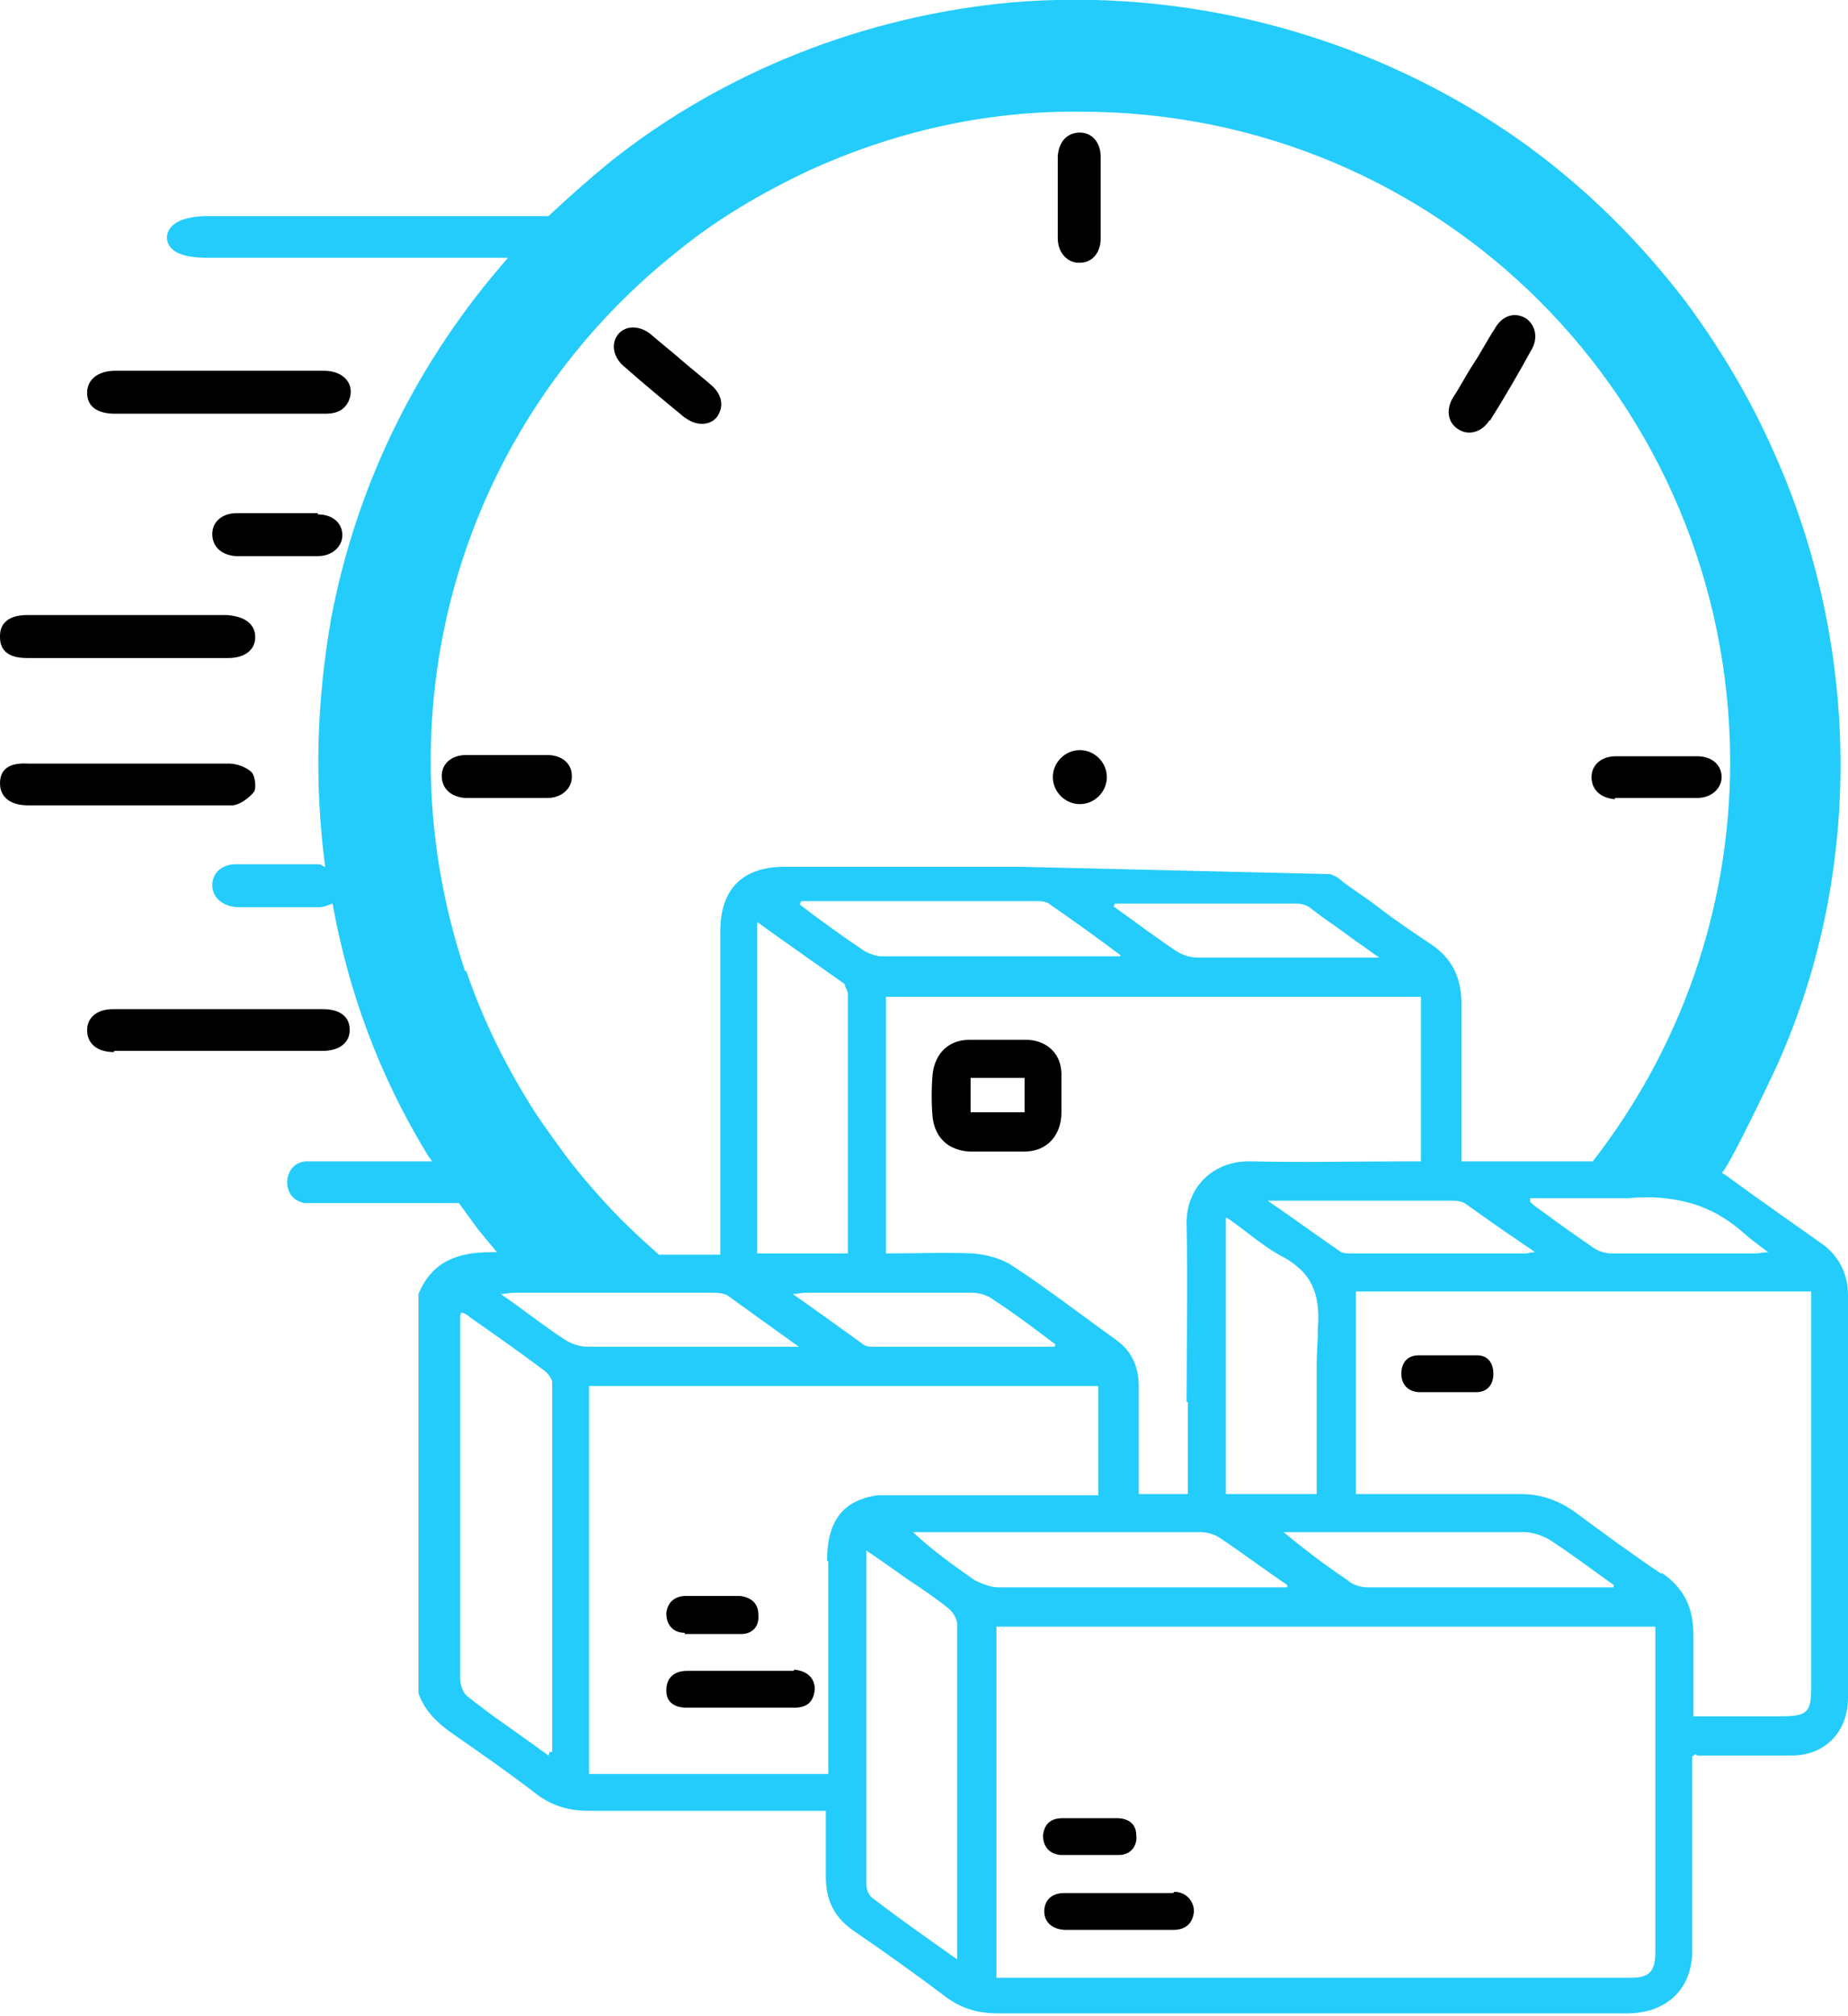 <?xml version="1.0" encoding="UTF-8"?>
<svg id="Capa_2" data-name="Capa 2" xmlns="http://www.w3.org/2000/svg" viewBox="0 0 15.06 16.42">
  <defs>
    <style>
      .cls-1 {
        fill: #23ccfb;
      }
    </style>
  </defs>
  <g id="_01" data-name="01">
    <g>
      <path d="m8.65,15.11c.16,0,.32,0,.47,0,.09,0,.15-.07.14-.16,0-.09-.06-.14-.16-.14-.07,0-.14,0-.21,0-.08,0-.15,0-.23,0-.1,0-.15.05-.16.14,0,.09.05.15.14.16Z"/>
      <path d="m9.56,15.42c-.3,0-.6,0-.89,0-.1,0-.16.06-.16.15,0,.09.07.15.18.15.14,0,.29,0,.43,0,.15,0,.29,0,.44,0,.1,0,.16-.05.17-.15,0-.08-.06-.16-.16-.16Z"/>
      <g>
        <path d="m6.47,13.61c-.29,0-.58,0-.87,0-.11,0-.17.06-.17.16,0,.1.07.14.17.14.14,0,.29,0,.43,0s.29,0,.44,0c.1,0,.16-.04.17-.15,0-.09-.06-.15-.17-.16Z"/>
        <path d="m13.16,6.5c.22,0,.45,0,.67,0,.12,0,.2-.08.2-.17,0-.1-.08-.17-.2-.17-.11,0-.22,0-.33,0s-.22,0-.33,0c-.12,0-.2.07-.2.17,0,.1.07.17.19.18Z"/>
        <path d="m12.14,3.43c.12-.19.23-.38.34-.58.06-.1.03-.21-.05-.26-.09-.05-.19-.02-.25.09-.06.09-.11.19-.17.28-.06.09-.11.19-.17.28-.06.1-.04.21.05.26.08.05.19.02.25-.08Z"/>
        <path d="m8.39,8.47c-.09,0-.17,0-.26,0h0c-.08,0-.15,0-.23,0-.17,0-.28.11-.3.28-.01.12-.01.23,0,.35.02.17.13.27.3.28.15,0,.3,0,.45,0,.18,0,.3-.13.3-.32,0-.1,0-.2,0-.31,0-.16-.11-.27-.27-.28Zm-.04.59h-.44v-.28h.44v.28Z"/>
        <path d="m8.8,2.14c.1,0,.17-.08.17-.2,0-.11,0-.22,0-.33s0-.22,0-.33c0-.12-.07-.2-.17-.2-.1,0-.17.07-.18.19,0,.22,0,.45,0,.67,0,.12.08.2.17.2Z"/>
        <path d="m5.58,3.4c.09.07.2.07.26,0,.06-.08.05-.18-.04-.26-.08-.07-.17-.14-.25-.21s-.17-.14-.25-.21c-.09-.07-.2-.07-.26,0s-.05.18.04.26c.17.15.34.29.51.43Z"/>
        <path d="m4.66,6.32c0-.1-.08-.17-.2-.17-.11,0-.22,0-.33,0s-.22,0-.33,0c-.12,0-.2.07-.2.17s.07.17.19.18c.22,0,.45,0,.67,0,.12,0,.2-.08.2-.17Z"/>
        <path d="m8.8,6.55c.12,0,.22-.1.22-.22s-.1-.22-.22-.22-.22.1-.22.22.1.22.22.22Z"/>
        <path d="m5.58,13.31c.15,0,.31,0,.46,0,.09,0,.15-.06.14-.16,0-.09-.06-.14-.15-.15-.08,0-.15,0-.23,0-.07,0-.14,0-.21,0-.09,0-.15.05-.16.14,0,.09.05.16.15.16Z"/>
        <path d="m2.59,4.18c-.11,0-.22,0-.33,0-.11,0-.22,0-.33,0-.12,0-.2.07-.2.17,0,.1.07.17.19.18.22,0,.45,0,.67,0,.12,0,.2-.08.2-.17,0-.1-.08-.17-.2-.17Z"/>
        <path d="m2.64,3.02c-.57,0-1.13,0-1.7,0-.14,0-.23.07-.23.18,0,.11.08.17.23.17.28,0,.56,0,.84,0,.29,0,.58,0,.87,0,.08,0,.15-.02.19-.1.06-.13-.03-.25-.2-.25Z"/>
        <path class="cls-1" d="m13.83,14.3c.26,0,.52,0,.77,0,.27,0,.46-.19.46-.47,0-1.09,0-2.19,0-3.28,0-.17-.07-.31-.2-.41-.27-.19-.54-.38-.8-.57,0,0-.02-.01-.03-.02.03.02.43-.82.46-.89.7-1.57.67-3.42-.04-4.99-.19-.43-.43-.83-.71-1.21-.42-.55-.92-1.03-1.49-1.41C11.08.27,9.65-.1,8.24.02c-1.19.11-2.34.56-3.27,1.3-.17.14-.34.29-.5.44-.92,0-1.85,0-2.77,0-.21,0-.33.06-.34.17,0,.11.11.17.33.17.05,0,.09,0,.14,0h2.31c-.73.83-1.23,1.83-1.44,2.93-.12.68-.14,1.35-.05,2.03-.02,0-.03-.02-.05-.02-.23,0-.45,0-.68,0-.11,0-.19.07-.19.17,0,.1.08.17.2.18.11,0,.23,0,.34,0s.22,0,.33,0c.04,0,.08-.02.11-.03.13.72.38,1.4.77,2.04.01.02.03.04.04.06h-.89s-.09,0-.14,0c-.09.01-.14.07-.15.16,0,.1.05.16.14.18.04,0,.08,0,.11,0h1.15c.05.07.11.15.16.22.05.06.1.12.15.18-.02,0-.03,0-.05,0-.28,0-.48.08-.59.34v3.25c.05.15.16.25.29.34.23.16.46.32.68.49.12.09.26.13.41.13.6,0,1.2,0,1.81,0h.13c0,.19,0,.37,0,.54,0,.19.07.33.23.44.25.17.5.35.74.53.13.1.27.14.43.14,1.71,0,3.42,0,5.13,0,.33,0,.54-.21.53-.53,0-.48,0-.96,0-1.44v-.12s.02-.02.03-.02Zm.41-4.23s.1.08.17.13c-.04,0-.07.01-.1.01-.26,0-.52,0-.78,0-.13,0-.27,0-.4,0-.05,0-.11-.02-.15-.05-.13-.09-.26-.18-.38-.27-.04-.03-.09-.06-.13-.1,0,0,0-.02,0-.03.08,0,.16,0,.23,0,.19,0,.38,0,.57,0,.21-.02.39,0,.57.06.14.05.27.13.4.25Zm-4.56,1.35c0,.21,0,.42,0,.62v.13h-.4s0-.08,0-.11c0-.2,0-.39,0-.59,0-.06,0-.12,0-.18,0-.16-.06-.29-.19-.38-.28-.2-.55-.41-.84-.6-.09-.06-.21-.09-.32-.1-.23-.01-.47,0-.71,0v-2.09h4.36v1.34h-.12c-.42,0-.84.01-1.26,0-.32-.01-.54.22-.53.52.01.48,0,.96,0,1.44Zm-.55-3.63s-.07,0-.1,0c-.61,0-1.23,0-1.84,0-.05,0-.1-.02-.14-.04-.18-.12-.36-.25-.53-.38,0,0,0-.02.01-.03.65,0,1.29,0,1.94,0,.03,0,.07.01.09.03.19.13.37.26.57.41Zm-.05-.41s0-.02.01-.02c.49,0,.98,0,1.47,0,.04,0,.08.01.11.03.04.03.08.06.12.09.09.06.18.13.28.2.06.04.11.08.17.12-.05,0-.09,0-.12,0-.04,0-.08,0-.12,0-.13,0-.26,0-.39,0-.28,0-.57,0-.85,0-.06,0-.12-.02-.17-.05-.18-.12-.35-.25-.52-.37Zm-2.2.64s.03.05.03.08c0,.55,0,1.1,0,1.65,0,.12,0,.24,0,.36v.06s0,.02,0,.04h-.74v-2.7c.25.18.48.34.72.51Zm-.33,2.51c.46,0,.91,0,1.37,0,.06,0,.13.02.18.06.17.11.34.24.5.36,0,0,0,.02-.01.02-.5,0-1,0-1.49,0-.03,0-.06-.01-.08-.03-.18-.13-.36-.26-.56-.4.05,0,.07-.01.1-.01Zm3.45-.61c.16.11.29.23.44.31.25.13.32.31.3.58,0,.11-.01.21-.01.32,0,.3,0,.61,0,.91v.13h-.74v-2.25Zm.55,2.56c.62,0,1.25,0,1.87,0,.07,0,.16.03.22.07.17.11.34.24.51.36,0,0,0,.01,0,.02h-.74c-.42,0-.84,0-1.26,0-.06,0-.13-.02-.17-.06-.18-.12-.35-.25-.52-.39h.1Zm.38-2.28c-.19-.13-.38-.27-.6-.42.05,0,.08,0,.11,0,.46,0,.92,0,1.38,0,.04,0,.09,0,.13.03.14.1.28.2.43.3.04.03.09.06.13.09-.04,0-.06.01-.08.01h-.17c-.41,0-.83,0-1.24,0-.03,0-.07,0-.09-.01Zm-7.14-2.29c-.18-.54-.28-1.11-.28-1.71,0-1.69.79-3.19,2.02-4.16.32-.26.68-.47,1.06-.65.68-.31,1.43-.49,2.22-.48,2.93,0,5.28,2.36,5.29,5.29,0,1.23-.42,2.36-1.12,3.26-.31,0-.63,0-.94,0h-.13v-.14c0-.38,0-.76,0-1.14,0-.21-.07-.37-.25-.49-.15-.1-.3-.2-.44-.31-.09-.07-.19-.13-.28-.2,0,0,0,0,0,0-.03-.03-.07-.05-.1-.06l-2.54-.06h-1.9c-.35,0-.53.18-.53.53,0,.65,0,1.3,0,1.95v.68c-.17,0-.33,0-.5,0-.17-.15-.33-.3-.48-.47-.1-.11-.2-.23-.29-.35-.08-.11-.16-.22-.24-.34-.23-.36-.42-.74-.56-1.15Zm.69,6.36s0,0-.01.03c-.23-.17-.46-.32-.67-.49-.03-.03-.05-.09-.05-.14,0-.98,0-1.96,0-2.94,0-.01,0-.02.01-.04.03.01.05.02.07.04.2.14.4.28.6.43.03.02.07.07.07.1,0,1,0,2,0,3.01Zm.12-3.36c-.17-.11-.33-.24-.52-.37.04,0,.07-.01.1-.01h.17c.47,0,.93,0,1.4,0h.07s.09,0,.12.03c.18.13.36.26.57.41-.01,0-.02,0-.03,0-.05,0-.07,0-.1,0-.52,0-1.05,0-1.57,0,0,0-.01,0-.02,0-.06,0-.13-.02-.19-.06Zm2.15,1.81v1.73h-1.95v-3.16h4.15v.89h-.14c-.51,0-1.01,0-1.52,0-.05,0-.09,0-.14,0-.28.04-.41.21-.41.53Zm1.05,3.24c-.24-.17-.47-.33-.69-.5-.03-.02-.05-.07-.05-.11,0-.9,0-1.8,0-2.72.12.08.23.16.33.23.12.08.24.16.35.25.03.03.06.08.06.12,0,.89,0,1.77,0,2.66,0,.01,0,.03,0,.07Zm-.38-3.48h.1c.75,0,1.51,0,2.26,0,.06,0,.13.02.18.06.18.12.35.25.53.37,0,0,0,.02,0,.02h-1.04c-.44,0-.87,0-1.31,0-.07,0-.14-.03-.2-.06-.17-.12-.34-.24-.5-.39Zm6.07,3.42c0,.16-.05.21-.2.21-1.7,0-3.39,0-5.09,0-.03,0-.05,0-.08,0v-2.86h5.37s0,.07,0,.1c0,.85,0,1.7,0,2.56Zm.05-3.08c-.24-.16-.47-.33-.7-.5-.14-.1-.28-.15-.45-.15-.4,0-.81,0-1.21,0h-.13v-1.65h3.71v.12c0,1.03,0,2.07,0,3.1,0,.21-.03.24-.25.24-.23,0-.46,0-.71,0,0-.23,0-.45,0-.66,0-.22-.07-.38-.26-.51Z"/>
        <path d="m.23,6.56c.22,0,.43,0,.65,0,.34,0,.67,0,1.01,0,.06,0,.14-.06.18-.11.02-.03.01-.13-.02-.16-.04-.04-.12-.07-.18-.07-.27,0-.54,0-.82,0s-.54,0-.82,0C.07,6.21,0,6.27,0,6.38c0,.11.08.18.23.18Z"/>
        <path d="m12.05,11.04c-.16,0-.32,0-.49,0-.09,0-.14.06-.14.15,0,.09.06.15.15.15.07,0,.14,0,.21,0,.08,0,.17,0,.25,0,.09,0,.14-.06.14-.15,0-.08-.04-.15-.13-.15Z"/>
        <path d="m0,5.19c0,.11.07.17.22.17.55,0,1.1,0,1.64,0,.14,0,.22-.07.22-.17,0-.11-.09-.17-.23-.18-.27,0-.54,0-.8,0s-.55,0-.83,0c-.14,0-.22.06-.22.17Z"/>
        <path d="m.93,8.56c.57,0,1.13,0,1.7,0,.14,0,.22-.07.22-.17,0-.11-.08-.17-.22-.17-.28,0-.56,0-.84,0-.29,0-.58,0-.87,0-.13,0-.21.07-.21.17,0,.11.08.18.22.18Z"/>
      </g>
    </g>
  </g>
</svg>